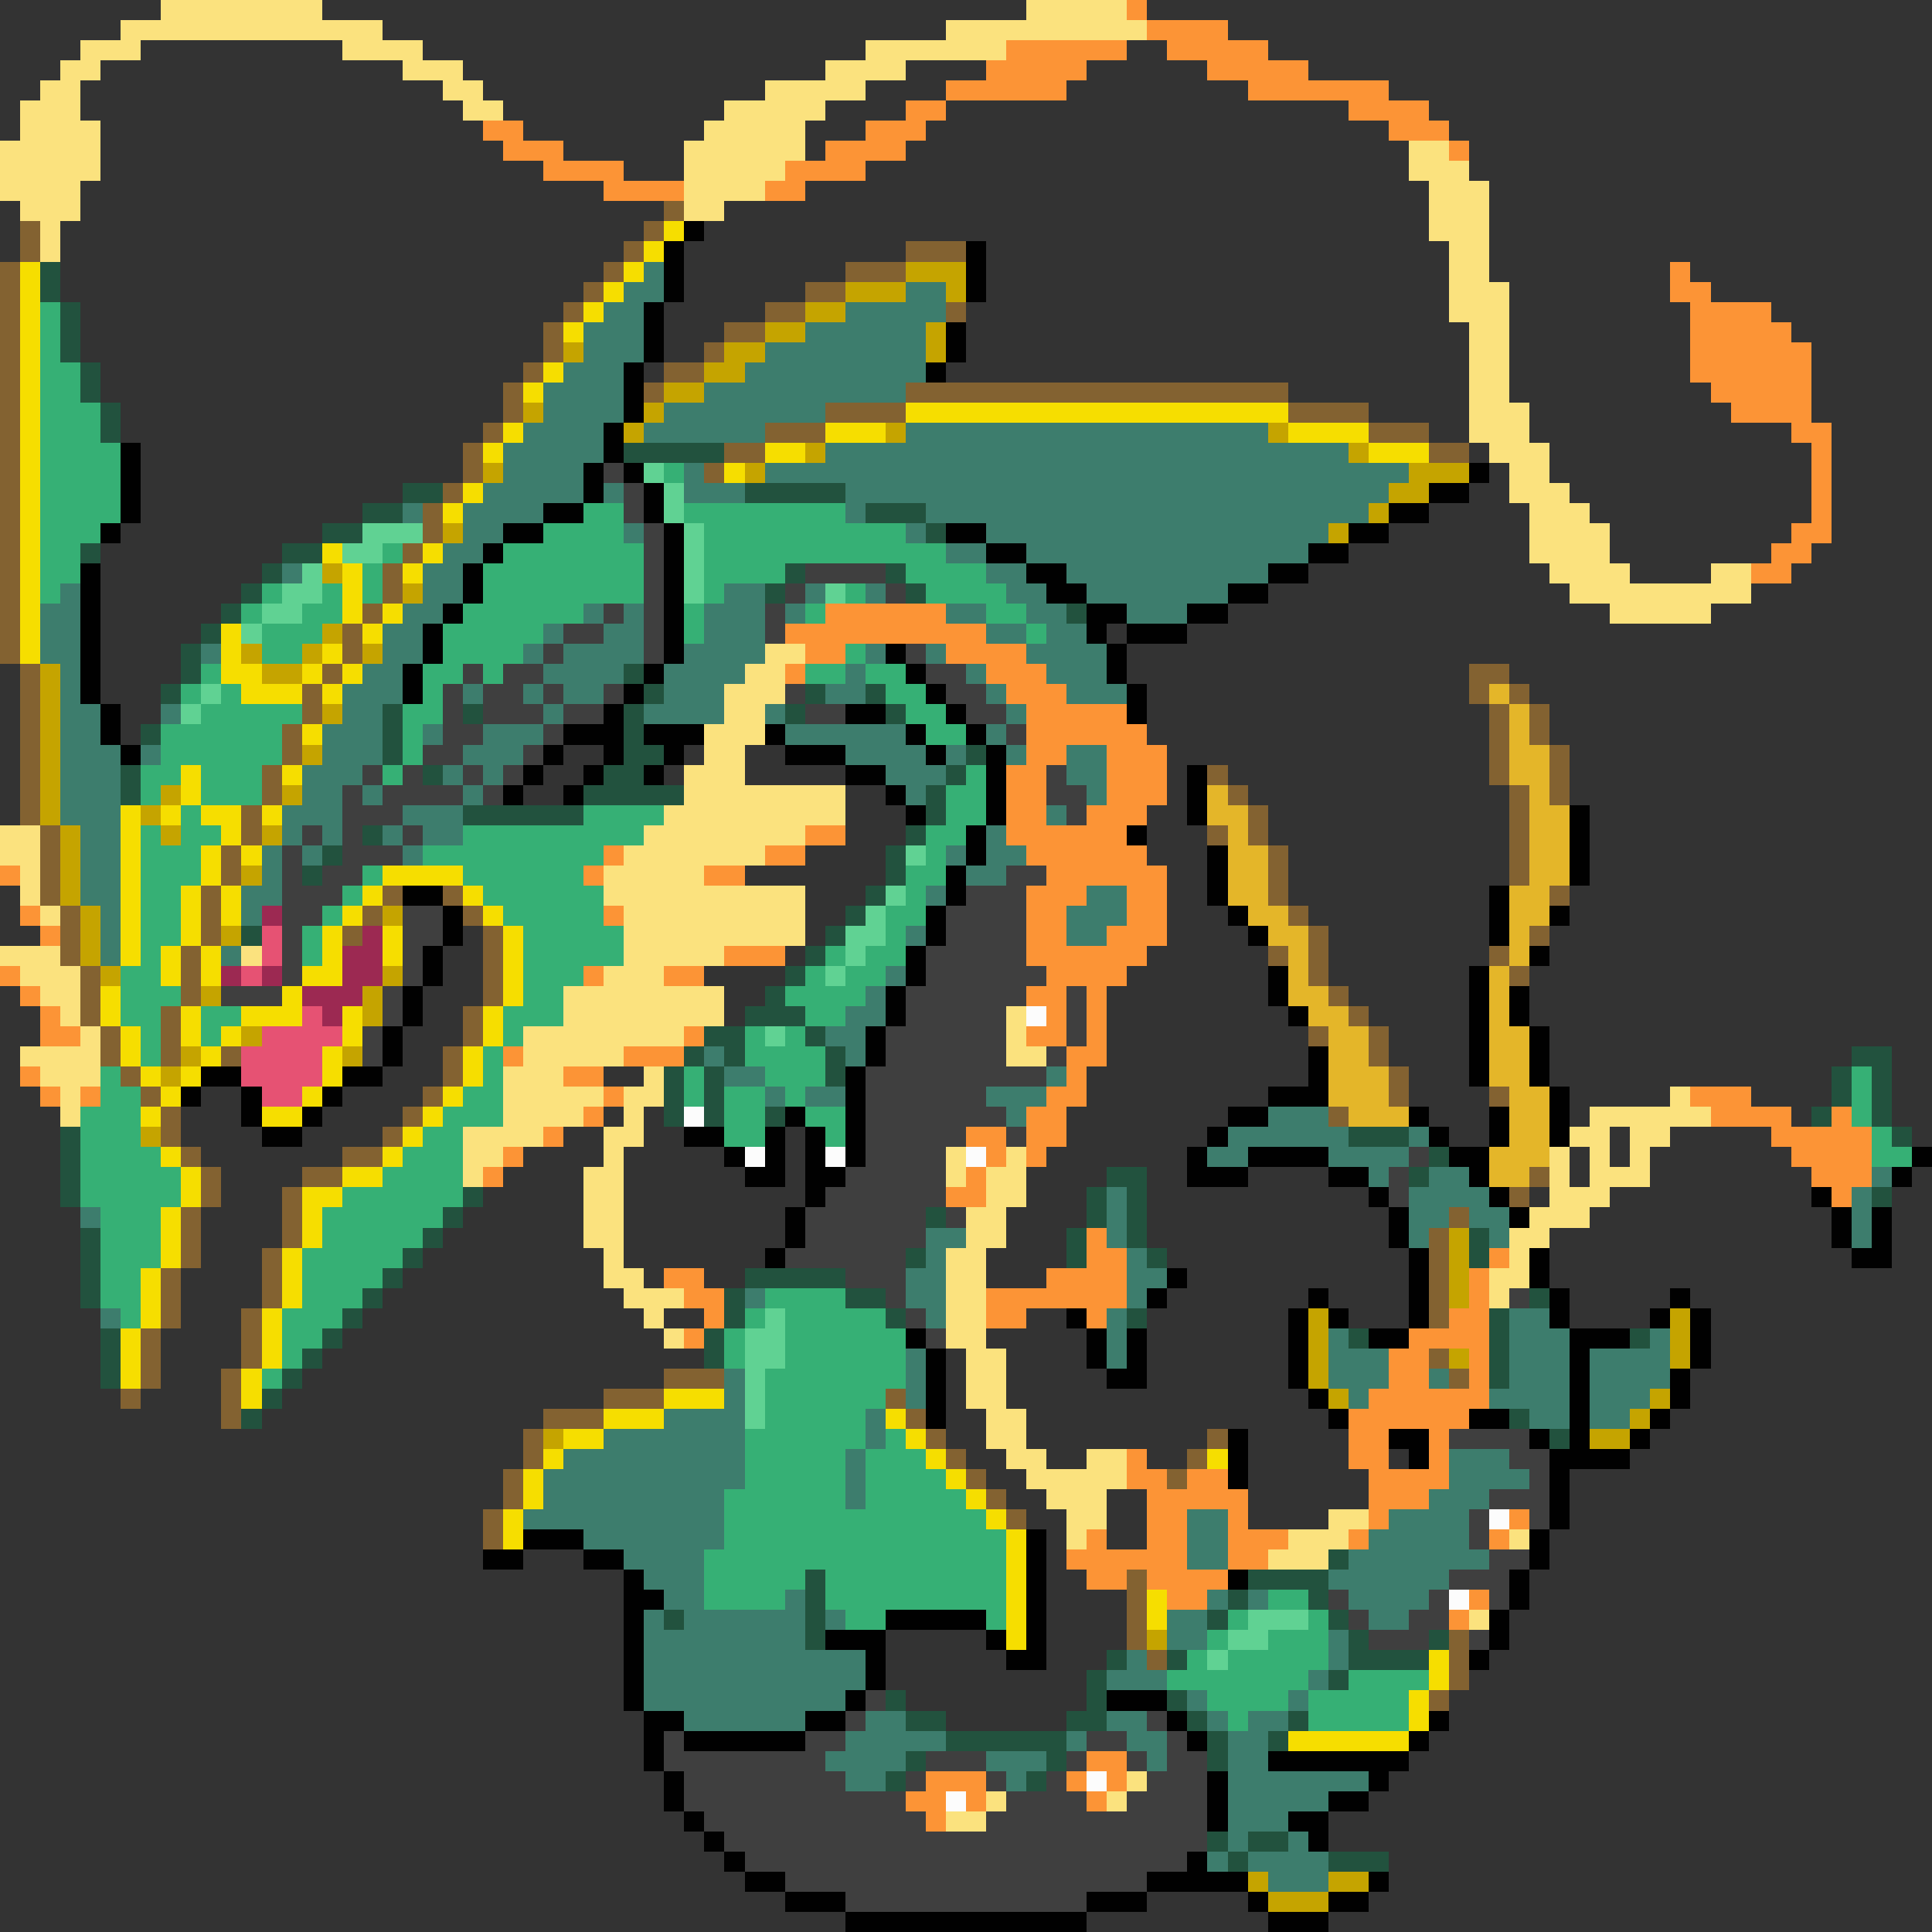 <svg xmlns="http://www.w3.org/2000/svg" viewBox="0 -0.5 96 96" shape-rendering="crispEdges">
<rect x="0" y="-0.5" width="96" height="96" fill="#333333" stroke="none"/>
<path stroke="#fbe27e" d="M8 0h8M51 0h5M6 1h13M47 1h10M4 2h3M17 2h4M43 2h7M3 3h2M20 3h3M41 3h4M2 4h2M22 4h2M38 4h5M1 5h3M23 5h2M36 5h5M1 6h4M35 6h5M0 7h5M34 7h6M70 7h2M0 8h5M34 8h5M70 8h3M0 9h4M34 9h4M71 9h3M1 10h3M34 10h2M71 10h3M2 11h1M71 11h3M2 12h1M72 12h2M72 13h2M72 14h3M72 15h3M73 16h2M73 17h2M73 18h2M73 19h2M73 20h3M73 21h3M74 22h3M75 23h2M75 24h3M76 25h3M76 26h4M76 27h4M77 28h4M85 28h2M78 29h9M80 30h5M38 32h2M37 33h2M36 34h3M36 35h2M35 36h3M35 37h2M34 38h3M34 39h8M33 40h9M0 41h2M32 41h8M0 42h2M31 42h7M1 43h1M30 43h5M1 44h1M30 44h10M2 45h1M31 45h9M31 46h9M0 47h3M12 47h1M31 47h5M1 48h3M30 48h3M2 49h2M28 49h8M3 50h1M28 50h8M50 50h1M4 51h1M26 51h8M50 51h1M1 52h4M26 52h5M50 52h2M2 53h3M25 53h3M32 53h1M3 54h1M25 54h5M31 54h2M83 54h1M3 55h1M25 55h4M31 55h1M79 55h6M23 56h4M30 56h2M78 56h2M81 56h2M23 57h2M30 57h1M47 57h1M50 57h1M77 57h1M79 57h1M81 57h1M23 58h1M29 58h2M47 58h1M49 58h2M77 58h1M79 58h3M29 59h2M49 59h2M77 59h3M29 60h2M48 60h2M76 60h3M29 61h2M48 61h2M75 61h2M30 62h1M47 62h2M75 62h1M30 63h2M47 63h2M74 63h2M31 64h3M47 64h2M74 64h1M32 65h1M47 65h2M33 66h1M47 66h2M48 67h2M48 68h2M48 69h2M49 70h2M49 71h2M50 72h2M54 72h2M51 73h5M52 74h3M53 75h2M66 75h2M53 76h1M64 76h3M75 76h1M63 77h3M73 80h1M56 88h1M49 89h1M55 89h1M47 90h2" />
<path stroke="#fc9436" d="M56 0h1M57 1h4M50 2h6M58 2h5M49 3h5M60 3h5M47 4h6M62 4h7M45 5h2M67 5h4M24 6h2M43 6h3M69 6h3M25 7h3M41 7h4M72 7h1M27 8h4M39 8h4M30 9h4M38 9h2M83 13h1M83 14h2M84 15h4M84 16h5M84 17h6M84 18h6M85 19h5M86 20h4M89 21h2M90 22h1M90 23h1M90 24h1M90 25h1M89 26h2M88 27h2M87 28h2M41 30h6M39 31h10M40 32h2M47 32h4M39 33h1M49 33h3M50 34h3M51 35h5M51 36h6M51 37h2M55 37h3M50 38h2M55 38h3M50 39h2M55 39h3M50 40h2M54 40h3M40 41h2M50 41h6M30 42h1M38 42h2M51 42h6M0 43h1M29 43h1M35 43h2M52 43h6M51 44h3M56 44h2M1 45h1M30 45h1M51 45h2M56 45h2M2 46h1M51 46h2M55 46h3M36 47h3M51 47h6M0 48h1M29 48h1M33 48h2M52 48h4M1 49h1M51 49h2M54 49h1M2 50h1M52 50h1M54 50h1M2 51h2M34 51h1M51 51h2M54 51h1M25 52h1M31 52h3M53 52h2M1 53h1M28 53h2M53 53h1M2 54h1M4 54h1M30 54h1M52 54h2M84 54h3M29 55h1M51 55h2M85 55h4M91 55h1M27 56h1M48 56h2M51 56h2M88 56h5M25 57h1M49 57h1M51 57h1M89 57h4M24 58h1M48 58h1M90 58h3M47 59h2M91 59h1M54 61h1M54 62h2M74 62h1M33 63h2M52 63h4M73 63h1M34 64h2M49 64h7M73 64h1M35 65h1M49 65h2M54 65h1M72 65h2M34 66h1M70 66h4M69 67h2M73 67h1M69 68h2M73 68h1M68 69h6M67 70h6M67 71h2M71 71h1M56 72h1M67 72h2M71 72h1M56 73h2M59 73h2M68 73h4M57 74h5M68 74h3M57 75h2M61 75h1M68 75h1M75 75h1M54 76h1M57 76h2M61 76h3M67 76h1M74 76h1M53 77h6M61 77h2M54 78h2M57 78h4M58 79h2M73 79h1M72 80h1M54 87h2M46 88h3M53 88h1M55 88h1M45 89h2M48 89h1M54 89h1M46 90h1" />
<path stroke="#836231" d="M33 10h1M1 11h1M32 11h1M1 12h1M31 12h1M45 12h3M0 13h1M30 13h1M42 13h3M0 14h1M29 14h1M40 14h2M0 15h1M28 15h1M38 15h2M47 15h1M0 16h1M27 16h1M36 16h2M0 17h1M27 17h1M35 17h1M0 18h1M26 18h1M33 18h2M0 19h1M25 19h1M32 19h1M45 19h19M0 20h1M25 20h1M41 20h4M64 20h4M0 21h1M24 21h1M38 21h3M68 21h3M0 22h1M23 22h1M36 22h2M71 22h2M0 23h1M23 23h1M35 23h1M0 24h1M22 24h1M0 25h1M21 25h1M0 26h1M21 26h1M0 27h1M20 27h1M0 28h1M19 28h1M0 29h1M19 29h1M0 30h1M18 30h1M0 31h1M17 31h1M0 32h1M17 32h1M1 33h1M16 33h1M73 33h2M1 34h1M15 34h1M73 34h1M75 34h1M1 35h1M15 35h1M74 35h1M76 35h1M1 36h1M14 36h1M74 36h1M76 36h1M1 37h1M14 37h1M74 37h1M77 37h1M1 38h1M13 38h1M60 38h1M74 38h1M77 38h1M1 39h1M13 39h1M61 39h1M75 39h1M77 39h1M1 40h1M12 40h1M62 40h1M75 40h1M2 41h1M12 41h1M60 41h1M62 41h1M75 41h1M2 42h1M11 42h1M63 42h1M75 42h1M2 43h1M11 43h1M63 43h1M75 43h1M2 44h1M10 44h1M19 44h1M22 44h1M63 44h1M77 44h1M3 45h1M10 45h1M18 45h1M23 45h1M64 45h1M3 46h1M10 46h1M17 46h1M24 46h1M65 46h1M76 46h1M3 47h1M9 47h1M24 47h1M63 47h1M65 47h1M74 47h1M4 48h1M9 48h1M24 48h1M65 48h1M75 48h1M4 49h1M9 49h1M24 49h1M66 49h1M4 50h1M8 50h1M23 50h1M67 50h1M5 51h1M8 51h1M23 51h1M65 51h1M68 51h1M5 52h1M8 52h1M11 52h1M22 52h1M68 52h1M6 53h1M22 53h1M69 53h1M7 54h1M21 54h1M69 54h1M74 54h1M8 55h1M20 55h1M66 55h1M8 56h1M19 56h1M9 57h1M17 57h2M10 58h1M15 58h2M76 58h1M10 59h1M14 59h1M75 59h1M9 60h1M14 60h1M72 60h1M9 61h1M14 61h1M71 61h1M9 62h1M13 62h1M71 62h1M8 63h1M13 63h1M71 63h1M8 64h1M13 64h1M71 64h1M8 65h1M12 65h1M71 65h1M7 66h1M12 66h1M7 67h1M12 67h1M71 67h1M7 68h1M11 68h1M33 68h3M72 68h1M6 69h1M11 69h1M30 69h3M44 69h1M11 70h1M27 70h3M45 70h1M26 71h1M46 71h1M60 71h1M26 72h1M47 72h1M59 72h1M25 73h1M48 73h1M58 73h1M25 74h1M49 74h1M24 75h1M50 75h1M24 76h1M56 78h1M56 79h1M56 80h1M56 81h1M72 81h1M57 82h1M72 82h1M72 83h1M71 84h1" />
<path stroke="#f6de00" d="M33 11h1M32 12h1M1 13h1M31 13h1M1 14h1M30 14h1M1 15h1M29 15h1M1 16h1M28 16h1M1 17h1M1 18h1M27 18h1M1 19h1M26 19h1M1 20h1M45 20h19M1 21h1M25 21h1M41 21h3M64 21h4M1 22h1M24 22h1M38 22h2M68 22h3M1 23h1M36 23h1M1 24h1M23 24h1M1 25h1M22 25h1M1 26h1M1 27h1M16 27h1M21 27h1M1 28h1M17 28h1M20 28h1M1 29h1M17 29h1M1 30h1M17 30h1M19 30h1M1 31h1M11 31h1M18 31h1M1 32h1M11 32h1M16 32h1M11 33h2M15 33h1M17 33h1M12 34h3M16 34h1M15 36h1M9 38h1M14 38h1M9 39h1M6 40h1M8 40h1M10 40h2M13 40h1M6 41h1M11 41h1M6 42h1M10 42h1M12 42h1M6 43h1M10 43h1M19 43h4M6 44h1M9 44h1M11 44h1M18 44h1M23 44h1M6 45h1M9 45h1M11 45h1M17 45h1M24 45h1M6 46h1M9 46h1M16 46h1M19 46h1M25 46h1M6 47h1M8 47h1M10 47h1M16 47h1M19 47h1M25 47h1M8 48h1M10 48h1M15 48h2M25 48h1M5 49h1M14 49h1M25 49h1M5 50h1M9 50h1M12 50h3M17 50h1M24 50h1M6 51h1M9 51h1M11 51h1M17 51h1M24 51h1M6 52h1M10 52h1M16 52h1M23 52h1M7 53h1M9 53h1M16 53h1M23 53h1M8 54h1M15 54h1M22 54h1M7 55h1M13 55h2M21 55h1M20 56h1M8 57h1M19 57h1M9 58h1M17 58h2M9 59h1M15 59h2M8 60h1M15 60h1M8 61h1M15 61h1M8 62h1M14 62h1M7 63h1M14 63h1M7 64h1M14 64h1M7 65h1M13 65h1M6 66h1M13 66h1M6 67h1M13 67h1M6 68h1M12 68h1M12 69h1M33 69h3M30 70h3M44 70h1M28 71h2M45 71h1M27 72h1M46 72h1M60 72h1M26 73h1M47 73h1M26 74h1M48 74h1M25 75h1M49 75h1M25 76h1M50 76h1M50 77h1M50 78h1M50 79h1M57 79h1M50 80h1M57 80h1M50 81h1M71 82h1M71 83h1M70 84h1M70 85h1M64 86h6" />
<path stroke="#010101" d="M34 11h1M33 12h1M48 12h1M33 13h1M48 13h1M33 14h1M48 14h1M32 15h1M32 16h1M47 16h1M32 17h1M47 17h1M31 18h1M46 18h1M31 19h1M31 20h1M30 21h1M6 22h1M30 22h1M6 23h1M29 23h1M31 23h1M73 23h1M6 24h1M29 24h1M32 24h1M71 24h2M6 25h1M27 25h2M32 25h1M69 25h2M5 26h1M25 26h2M33 26h1M47 26h2M67 26h2M24 27h1M33 27h1M49 27h2M65 27h2M4 28h1M23 28h1M33 28h1M51 28h2M63 28h2M4 29h1M23 29h1M33 29h1M52 29h2M61 29h2M4 30h1M22 30h1M33 30h1M54 30h2M59 30h2M4 31h1M21 31h1M33 31h1M54 31h1M56 31h3M4 32h1M21 32h1M33 32h1M44 32h1M55 32h1M4 33h1M20 33h1M32 33h1M45 33h1M55 33h1M4 34h1M20 34h1M31 34h1M46 34h1M56 34h1M5 35h1M30 35h1M42 35h2M47 35h1M56 35h1M5 36h1M28 36h3M32 36h3M38 36h1M45 36h1M48 36h1M6 37h1M27 37h1M30 37h1M33 37h1M39 37h3M46 37h1M49 37h1M26 38h1M29 38h1M32 38h1M42 38h2M49 38h1M59 38h1M25 39h1M28 39h1M44 39h1M49 39h1M59 39h1M45 40h1M49 40h1M59 40h1M78 40h1M48 41h1M56 41h1M78 41h1M48 42h1M60 42h1M78 42h1M47 43h1M60 43h1M78 43h1M20 44h2M47 44h1M60 44h1M74 44h1M22 45h1M46 45h1M61 45h1M74 45h1M77 45h1M22 46h1M46 46h1M62 46h1M74 46h1M21 47h1M45 47h1M76 47h1M21 48h1M45 48h1M63 48h1M73 48h1M20 49h1M44 49h1M63 49h1M73 49h1M75 49h1M20 50h1M44 50h1M64 50h1M73 50h1M75 50h1M19 51h1M43 51h1M73 51h1M76 51h1M19 52h1M43 52h1M65 52h1M73 52h1M76 52h1M10 53h2M17 53h2M42 53h1M65 53h1M73 53h1M76 53h1M9 54h1M12 54h1M16 54h1M42 54h1M63 54h3M77 54h1M12 55h1M15 55h1M39 55h1M42 55h1M61 55h2M70 55h1M74 55h1M77 55h1M13 56h2M34 56h2M38 56h1M40 56h1M42 56h1M60 56h1M71 56h1M74 56h1M77 56h1M36 57h1M38 57h1M40 57h1M42 57h1M59 57h1M62 57h4M72 57h2M95 57h1M37 58h2M40 58h2M59 58h3M66 58h2M73 58h1M94 58h1M40 59h1M68 59h1M74 59h1M90 59h1M39 60h1M69 60h1M75 60h1M91 60h1M93 60h1M39 61h1M69 61h1M91 61h1M93 61h1M38 62h1M70 62h1M76 62h1M92 62h2M58 63h1M70 63h1M76 63h1M57 64h1M65 64h1M70 64h1M77 64h1M83 64h1M53 65h1M64 65h1M66 65h1M70 65h1M77 65h1M82 65h1M84 65h1M45 66h1M54 66h1M56 66h1M64 66h1M68 66h2M78 66h3M84 66h1M46 67h1M54 67h1M56 67h1M64 67h1M78 67h1M84 67h1M46 68h1M55 68h2M64 68h1M78 68h1M83 68h1M46 69h1M65 69h1M78 69h1M83 69h1M46 70h1M66 70h1M73 70h2M78 70h1M82 70h1M61 71h1M69 71h2M76 71h1M78 71h1M81 71h1M61 72h1M70 72h1M77 72h4M61 73h1M77 73h1M77 74h1M77 75h1M26 76h3M51 76h1M76 76h1M24 77h2M29 77h2M51 77h1M76 77h1M31 78h1M51 78h1M61 78h1M75 78h1M31 79h2M51 79h1M75 79h1M31 80h1M44 80h5M51 80h1M74 80h1M31 81h1M41 81h3M49 81h1M51 81h1M74 81h1M31 82h1M43 82h1M50 82h2M73 82h1M31 83h1M43 83h1M31 84h1M42 84h1M55 84h3M32 85h2M40 85h2M58 85h1M71 85h1M32 86h1M34 86h6M59 86h1M70 86h1M32 87h1M63 87h7M33 88h1M60 88h1M68 88h1M33 89h1M60 89h1M66 89h2M34 90h1M60 90h1M64 90h2M35 91h1M65 91h1M36 92h1M59 92h1M37 93h2M57 93h5M68 93h1M39 94h3M54 94h3M62 94h1M66 94h2M42 95h12M63 95h3" />
<path stroke="#22523e" d="M2 13h1M2 14h1M3 15h1M3 16h1M3 17h1M4 18h1M4 19h1M5 20h1M5 21h1M31 22h5M20 24h2M37 24h5M18 25h2M43 25h3M16 26h2M46 26h1M4 27h1M14 27h2M13 28h1M39 28h1M44 28h1M12 29h1M38 29h1M45 29h1M11 30h1M53 30h1M10 31h1M9 32h1M9 33h1M31 33h1M8 34h1M32 34h1M40 34h1M43 34h1M19 35h1M23 35h1M31 35h1M39 35h1M44 35h1M7 36h1M19 36h1M31 36h1M19 37h1M31 37h2M48 37h1M6 38h1M21 38h1M30 38h2M47 38h1M6 39h1M29 39h5M46 39h1M23 40h6M46 40h1M18 41h1M45 41h1M16 42h1M44 42h1M15 43h1M44 43h1M43 44h1M42 45h1M12 46h1M41 46h1M40 47h1M39 48h1M38 49h1M37 50h3M35 51h2M40 51h1M34 52h1M36 52h1M41 52h1M92 52h2M33 53h1M35 53h1M41 53h1M91 53h1M93 53h1M33 54h1M35 54h1M91 54h1M93 54h1M33 55h1M35 55h1M38 55h1M90 55h1M93 55h1M3 56h1M67 56h3M94 56h1M3 57h1M71 57h1M3 58h1M55 58h2M70 58h1M3 59h1M23 59h1M54 59h1M56 59h1M93 59h1M22 60h1M46 60h1M54 60h1M56 60h1M4 61h1M21 61h1M53 61h1M56 61h1M73 61h1M4 62h1M20 62h1M45 62h1M53 62h1M57 62h1M73 62h1M4 63h1M19 63h1M37 63h5M4 64h1M18 64h1M36 64h1M42 64h2M76 64h1M17 65h1M36 65h1M44 65h1M56 65h1M74 65h1M5 66h1M16 66h1M35 66h1M67 66h1M74 66h1M81 66h1M5 67h1M15 67h1M35 67h1M74 67h1M5 68h1M14 68h1M74 68h1M13 69h1M12 70h1M75 70h1M77 71h1M66 77h1M40 78h1M62 78h4M40 79h1M61 79h1M65 79h1M33 80h1M40 80h1M60 80h1M66 80h1M40 81h1M67 81h1M71 81h1M55 82h1M58 82h1M67 82h4M54 83h1M66 83h1M44 84h1M54 84h1M58 84h1M45 85h2M53 85h2M59 85h1M64 85h1M47 86h6M60 86h1M63 86h1M45 87h1M52 87h1M60 87h1M44 88h1M51 88h1M60 91h1M62 91h2M61 92h1M66 92h3" />
<path stroke="#3d7d6d" d="M32 13h1M31 14h2M45 14h2M30 15h2M42 15h5M29 16h3M40 16h6M29 17h3M38 17h8M28 18h3M37 18h9M27 19h4M35 19h10M27 20h4M33 20h8M26 21h4M32 21h6M45 21h18M25 22h5M41 22h26M25 23h4M34 23h1M38 23h32M24 24h5M30 24h1M34 24h3M42 24h27M20 25h1M23 25h4M42 25h1M46 25h22M23 26h2M31 26h1M45 26h1M49 26h17M22 27h2M47 27h2M51 27h14M14 28h1M21 28h2M49 28h2M53 28h10M3 29h1M21 29h2M36 29h2M40 29h1M43 29h1M50 29h2M54 29h7M2 30h2M20 30h2M29 30h1M31 30h1M35 30h3M39 30h1M47 30h2M51 30h2M56 30h3M2 31h2M19 31h2M27 31h1M30 31h2M35 31h3M49 31h2M52 31h2M2 32h2M10 32h1M19 32h2M26 32h1M28 32h4M34 32h4M43 32h1M46 32h1M51 32h4M3 33h1M18 33h2M27 33h4M33 33h4M42 33h1M48 33h1M52 33h3M3 34h1M17 34h3M23 34h1M26 34h1M28 34h2M33 34h3M41 34h2M49 34h1M53 34h3M3 35h2M8 35h1M17 35h2M27 35h1M32 35h4M38 35h1M50 35h1M3 36h2M16 36h3M21 36h1M24 36h3M39 36h6M49 36h1M3 37h3M7 37h1M16 37h3M23 37h3M42 37h4M47 37h1M50 37h1M53 37h2M3 38h3M15 38h3M22 38h1M24 38h1M44 38h3M53 38h2M3 39h3M15 39h2M18 39h1M23 39h1M45 39h1M54 39h1M3 40h3M14 40h3M20 40h3M52 40h1M4 41h2M14 41h1M16 41h1M19 41h1M21 41h2M49 41h1M4 42h2M13 42h1M15 42h1M20 42h1M47 42h1M49 42h2M4 43h2M13 43h1M48 43h2M4 44h2M12 44h2M46 44h1M54 44h2M5 45h1M12 45h1M53 45h3M5 46h1M45 46h1M53 46h2M5 47h1M11 47h1M44 48h1M43 49h1M42 50h2M41 51h2M35 52h1M42 52h1M36 53h2M52 53h1M38 54h1M40 54h2M49 54h3M50 55h1M63 55h3M61 56h6M70 56h1M60 57h2M66 57h4M68 58h1M71 58h2M93 58h1M55 59h1M70 59h4M92 59h1M4 60h1M55 60h1M70 60h2M73 60h2M92 60h1M46 61h2M55 61h1M70 61h1M74 61h1M92 61h1M46 62h1M56 62h1M45 63h2M56 63h2M37 64h1M45 64h2M56 64h1M5 65h1M46 65h1M55 65h1M75 65h2M55 66h1M66 66h1M75 66h3M82 66h1M45 67h1M55 67h1M66 67h3M75 67h3M79 67h4M36 68h1M45 68h1M66 68h3M71 68h1M75 68h3M79 68h4M36 69h1M45 69h1M67 69h1M74 69h4M79 69h3M33 70h4M43 70h1M76 70h2M79 70h2M30 71h7M43 71h1M28 72h9M42 72h1M72 72h3M27 73h10M42 73h1M72 73h4M27 74h9M42 74h1M71 74h3M26 75h10M59 75h2M69 75h4M29 76h7M59 76h2M68 76h5M31 77h4M59 77h2M67 77h7M32 78h3M66 78h6M33 79h2M39 79h1M60 79h1M62 79h1M67 79h4M32 80h1M34 80h6M41 80h1M58 80h2M68 80h2M32 81h8M58 81h2M66 81h1M32 82h11M56 82h1M66 82h1M32 83h11M55 83h3M65 83h1M32 84h10M59 84h1M64 84h1M34 85h6M43 85h2M55 85h2M60 85h1M62 85h2M42 86h5M53 86h1M56 86h2M61 86h2M41 87h4M49 87h3M57 87h1M61 87h2M42 88h2M50 88h1M61 88h7M61 89h5M61 90h3M61 91h1M64 91h1M60 92h1M62 92h4M63 93h3" />
<path stroke="#c5a400" d="M45 13h3M42 14h3M47 14h1M40 15h2M38 16h2M46 16h1M28 17h1M36 17h2M46 17h1M35 18h2M33 19h2M26 20h1M32 20h1M31 21h1M44 21h1M63 21h1M40 22h1M67 22h1M24 23h1M37 23h1M70 23h3M69 24h2M68 25h1M22 26h1M66 26h1M16 28h1M20 29h1M16 31h1M12 32h1M15 32h1M18 32h1M2 33h1M13 33h2M2 34h1M2 35h1M16 35h1M2 36h1M2 37h1M15 37h1M2 38h1M2 39h1M8 39h1M14 39h1M2 40h1M7 40h1M3 41h1M8 41h1M13 41h1M3 42h1M3 43h1M12 43h1M3 44h1M4 45h1M19 45h1M4 46h1M11 46h1M4 47h1M5 48h1M19 48h1M10 49h1M18 49h1M18 50h1M12 51h1M9 52h1M17 52h1M8 53h1M7 56h1M72 61h1M72 62h1M72 63h1M72 64h1M65 65h1M83 65h1M65 66h1M83 66h1M65 67h1M72 67h1M83 67h1M65 68h1M66 69h1M82 69h1M81 70h1M27 71h1M79 71h2M57 81h1M62 93h1M66 93h2M63 94h3" />
<path stroke="#36b075" d="M2 15h1M2 16h1M2 17h1M2 18h2M2 19h2M2 20h3M2 21h3M2 22h4M2 23h4M33 23h1M2 24h4M2 25h4M29 25h2M34 25h8M2 26h3M27 26h4M35 26h10M2 27h2M19 27h1M25 27h7M35 27h12M2 28h2M18 28h1M24 28h8M35 28h4M45 28h4M2 29h1M13 29h1M16 29h1M18 29h1M24 29h8M35 29h1M42 29h1M46 29h4M12 30h1M15 30h2M23 30h6M34 30h1M40 30h1M49 30h2M13 31h3M22 31h5M34 31h1M51 31h1M13 32h2M22 32h4M42 32h1M10 33h1M21 33h2M24 33h1M40 33h2M43 33h2M9 34h1M11 34h1M21 34h1M44 34h2M10 35h5M20 35h2M45 35h2M8 36h6M20 36h1M46 36h2M8 37h6M20 37h1M7 38h2M10 38h3M19 38h1M48 38h1M7 39h1M10 39h3M47 39h2M9 40h1M29 40h4M47 40h2M7 41h1M9 41h2M23 41h9M46 41h2M7 42h3M21 42h9M46 42h1M7 43h3M18 43h1M23 43h6M45 43h2M7 44h2M17 44h1M24 44h6M45 44h1M7 45h2M16 45h1M25 45h5M44 45h2M7 46h2M15 46h1M26 46h5M44 46h1M7 47h1M15 47h1M26 47h5M41 47h1M43 47h2M6 48h2M26 48h3M40 48h1M42 48h2M6 49h3M26 49h2M39 49h4M6 50h2M10 50h2M25 50h3M40 50h2M7 51h1M10 51h1M25 51h1M37 51h1M39 51h1M7 52h1M24 52h1M37 52h4M5 53h1M24 53h1M34 53h1M38 53h3M92 53h1M5 54h2M23 54h2M34 54h1M36 54h2M39 54h1M92 54h1M4 55h3M22 55h3M36 55h2M40 55h2M92 55h1M4 56h3M21 56h2M36 56h2M41 56h1M93 56h1M4 57h4M20 57h3M93 57h2M4 58h5M19 58h4M4 59h5M17 59h6M5 60h3M16 60h6M5 61h3M16 61h5M5 62h3M15 62h5M5 63h2M15 63h4M5 64h2M15 64h3M38 64h4M6 65h1M14 65h3M37 65h1M39 65h5M14 66h2M36 66h1M39 66h6M14 67h1M36 67h1M39 67h6M13 68h1M38 68h7M38 69h6M38 70h5M37 71h6M44 71h1M37 72h5M43 72h3M37 73h5M43 73h4M36 74h6M43 74h5M36 75h13M36 76h14M35 77h15M35 78h5M41 78h9M35 79h4M41 79h9M63 79h2M42 80h2M49 80h1M61 80h1M65 80h1M60 81h1M63 81h3M59 82h1M61 82h5M58 83h7M67 83h4M60 84h4M65 84h5M61 85h1M65 85h5" />
<path stroke="#3f3f3f" d="M30 23h1M31 24h1M31 25h1M32 26h1M32 27h1M32 28h1M40 28h4M32 29h1M39 29h1M44 29h1M30 30h1M32 30h1M38 30h1M28 31h2M32 31h1M38 31h1M27 32h1M32 32h1M45 32h1M23 33h1M25 33h2M46 33h2M22 34h1M24 34h2M27 34h1M30 34h1M39 34h1M47 34h2M22 35h1M24 35h3M28 35h2M40 35h2M48 35h2M22 36h2M27 36h1M50 36h1M21 37h2M26 37h1M18 38h1M20 38h1M23 38h1M25 38h1M52 38h1M17 39h1M19 39h4M24 39h1M52 39h2M17 40h3M53 40h1M15 41h1M17 41h1M20 41h1M14 42h1M17 42h3M14 43h1M16 43h2M50 43h2M14 44h3M48 44h3M14 45h2M20 45h2M47 45h4M14 46h1M20 46h2M47 46h4M14 47h1M20 47h1M46 47h5M14 48h1M20 48h1M46 48h6M11 49h3M19 49h1M45 49h6M53 49h1M19 50h1M45 50h5M53 50h1M18 51h1M44 51h6M53 51h1M18 52h1M44 52h6M52 52h1M43 53h9M43 54h6M43 55h7M43 56h5M50 56h1M43 57h4M70 57h1M42 58h5M69 58h1M41 59h6M69 59h1M40 60h6M47 60h1M40 61h6M39 62h6M42 63h3M44 64h1M75 64h1M45 65h1M46 66h1M72 71h4M75 72h2M76 73h1M74 74h3M73 75h1M76 75h1M73 76h1M74 77h2M72 78h3M66 79h1M71 79h1M74 79h1M67 80h1M70 80h2M68 81h3M73 81h1M43 84h1M42 85h1M57 85h1M33 86h1M40 86h2M54 86h2M58 86h1M33 87h8M46 87h3M53 87h1M56 87h1M58 87h2M34 88h8M45 88h1M49 88h1M52 88h1M57 88h3M34 89h11M50 89h4M56 89h4M35 90h11M49 90h11M36 91h24M37 92h22M39 93h18M42 94h12" />
<path stroke="#60d293" d="M32 23h1M33 24h1M33 25h1M18 26h3M34 26h1M17 27h2M34 27h1M15 28h1M34 28h1M14 29h2M34 29h1M41 29h1M13 30h2M12 31h1M10 34h1M9 35h1M45 42h1M44 44h1M43 45h1M42 46h2M42 47h1M41 48h1M38 51h1M38 65h1M37 66h2M37 67h2M37 68h1M37 69h1M37 70h1M62 80h3M61 81h2M60 82h1" />
<path stroke="#e4b629" d="M74 34h1M75 35h1M75 36h1M75 37h2M75 38h2M60 39h1M76 39h1M60 40h2M76 40h2M61 41h1M76 41h2M61 42h2M76 42h2M61 43h2M76 43h2M61 44h2M75 44h2M62 45h2M75 45h2M63 46h2M75 46h1M64 47h1M75 47h1M64 48h1M74 48h1M64 49h2M74 49h1M65 50h2M74 50h1M66 51h2M74 51h2M66 52h2M74 52h2M66 53h3M74 53h2M66 54h3M75 54h2M67 55h3M75 55h2M75 56h2M74 57h3M74 58h2" />
<path stroke="#9c2952" d="M13 45h1M18 46h1M17 47h2M11 48h1M13 48h1M17 48h2M15 49h3M16 50h1" />
<path stroke="#e65273" d="M13 46h1M13 47h1M12 48h1M15 50h1M13 51h4M12 52h4M12 53h4M13 54h2" />
<path stroke="#fcfcfc" d="M51 50h1M34 55h1M37 57h1M41 57h1M48 57h1M74 75h1M72 79h1M54 88h1M47 89h1" />
</svg>